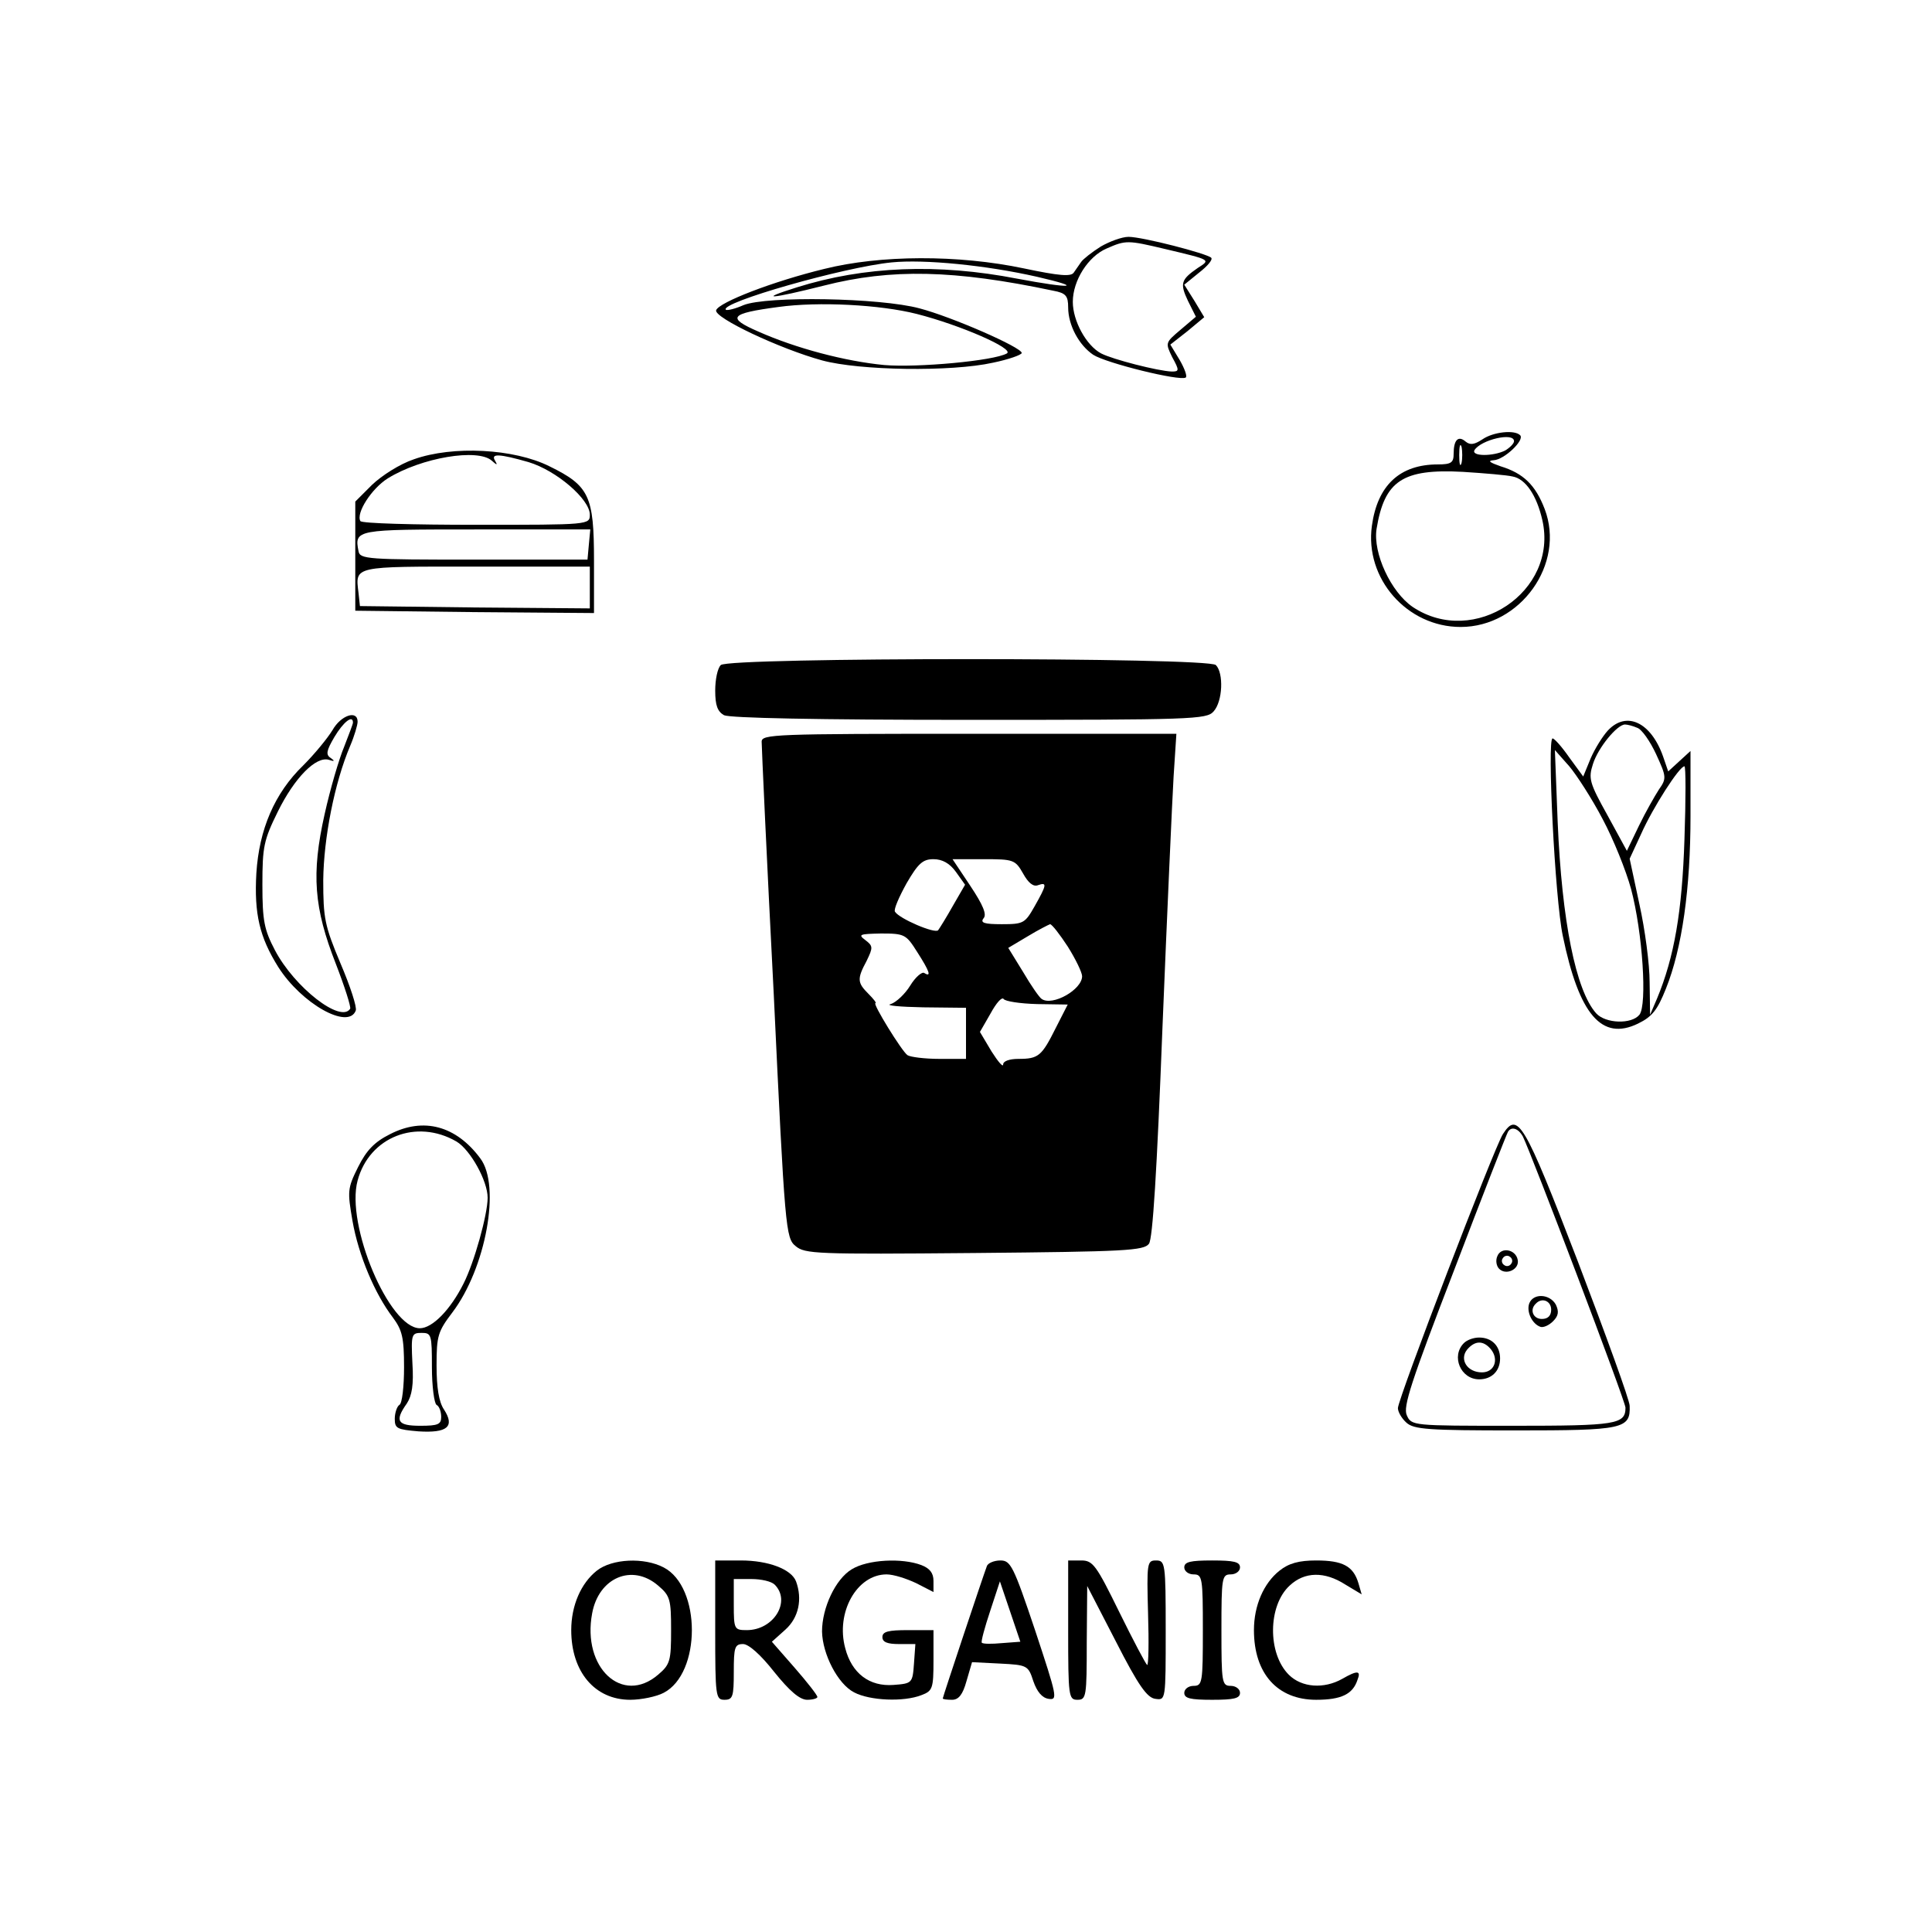 <?xml version="1.0" standalone="no"?>
<!DOCTYPE svg PUBLIC "-//W3C//DTD SVG 20010904//EN"
 "http://www.w3.org/TR/2001/REC-SVG-20010904/DTD/svg10.dtd">
<svg version="1.0" xmlns="http://www.w3.org/2000/svg"
 width="416pt" height="416pt" viewBox="0 0 416 416"
 preserveAspectRatio="xMidYMid meet">

<g transform="translate(0,416) scale(0.1,-0.1)"
fill="#000000" stroke="none">
<path d="M2370 3629 c-19 -12 -38 -27 -42 -33 -4 -6 -11 -16 -16 -23 -6 -9
-31 -7 -107 9 -142 30 -310 29 -430 -1 -111 -27 -227 -72 -233 -89 -5 -16 137
-83 228 -108 81 -22 278 -25 368 -5 34 7 62 17 62 21 0 12 -151 78 -220 96
-85 23 -329 27 -379 7 -18 -8 -35 -12 -38 -10 -15 15 255 92 357 102 70 7 203
-6 313 -31 104 -24 74 -26 -43 -4 -170 33 -329 27 -475 -19 -86 -27 -56 -25
59 4 145 37 281 34 494 -11 27 -5 32 -11 32 -36 0 -38 23 -81 54 -102 28 -18
186 -57 199 -49 4 2 -2 19 -13 38 l-20 33 37 29 36 30 -21 35 -22 35 32 26
c18 14 30 28 26 32 -9 9 -148 45 -178 45 -14 0 -41 -10 -60 -21z m138 -5 c101
-24 99 -23 71 -41 -36 -25 -39 -33 -21 -71 l17 -34 -33 -28 c-33 -28 -33 -28
-18 -59 16 -29 15 -31 -1 -31 -29 1 -127 26 -152 39 -32 17 -61 70 -61 111 0
46 33 98 73 115 41 18 45 18 125 -1z m-534 -140 c94 -24 211 -75 194 -85 -28
-16 -193 -31 -264 -25 -84 8 -190 36 -271 72 -69 30 -62 39 43 53 87 12 219 5
298 -15z"/>
<path d="M3192 3214 c-17 -11 -26 -13 -36 -5 -16 14 -26 4 -26 -26 0 -19 -5
-23 -34 -23 -82 0 -130 -45 -142 -132 -16 -114 76 -218 191 -218 129 0 226
136 181 254 -20 52 -46 77 -95 92 -23 8 -29 12 -15 13 23 1 68 44 57 54 -12
12 -58 7 -81 -9z m68 -4 c0 -5 -9 -14 -19 -20 -26 -13 -74 -13 -66 1 14 22 85
39 85 19z m-113 -47 c-3 -10 -5 -2 -5 17 0 19 2 27 5 18 2 -10 2 -26 0 -35z
m110 -29 c28 -5 52 -41 64 -94 35 -154 -147 -275 -279 -187 -47 32 -86 116
-78 168 17 104 56 130 186 123 47 -3 95 -7 107 -10z"/>
<path d="M891 3171 c-30 -10 -69 -35 -90 -55 l-36 -36 0 -118 0 -117 257 -3
257 -2 0 113 c0 139 -10 161 -96 203 -76 38 -208 45 -292 15z m168 -3 c11 -10
13 -10 7 0 -10 16 9 15 72 -3 60 -18 132 -80 132 -113 0 -22 -1 -22 -244 -22
-135 0 -247 3 -250 8 -10 17 24 70 59 92 73 45 194 65 224 38z m209 -180 l-3
-33 -245 0 c-228 0 -245 1 -248 18 -9 47 -7 47 253 47 l246 0 -3 -32z m2 -93
l0 -45 -247 2 -248 3 -3 28 c-7 59 -14 57 253 57 l245 0 0 -45z"/>
<path d="M1552 2728 c-7 -7 -12 -31 -12 -55 0 -32 5 -45 19 -53 13 -6 197 -10
529 -10 480 0 510 1 525 18 20 22 22 83 5 100 -17 17 -1049 17 -1066 0z"/>
<path d="M716 2588 c-11 -18 -39 -52 -63 -76 -62 -60 -95 -138 -101 -232 -5
-88 7 -138 47 -202 50 -79 151 -136 167 -94 3 7 -12 53 -33 102 -34 81 -37 97
-37 179 1 90 24 209 58 289 9 21 16 45 16 52 0 26 -36 14 -54 -18z m44 16 c0
-3 -9 -26 -19 -52 -11 -26 -30 -91 -42 -145 -29 -129 -23 -202 24 -322 19 -49
33 -93 31 -97 -20 -32 -120 46 -162 126 -23 44 -27 63 -27 141 0 82 3 96 33
157 36 73 82 120 110 112 12 -4 14 -3 4 4 -11 7 -9 16 8 45 19 32 40 49 40 31z"/>
<path d="M3462 2587 c-11 -12 -28 -39 -37 -60 l-16 -39 -30 41 c-16 23 -32 41
-36 41 -12 0 5 -345 22 -425 35 -170 84 -227 162 -189 31 15 42 30 60 75 35
87 53 216 53 372 l0 140 -24 -22 -24 -22 -11 32 c-26 74 -79 99 -119 56z m63
6 c10 -3 28 -29 41 -57 22 -48 23 -52 6 -76 -9 -14 -29 -49 -43 -78 l-26 -54
-42 77 c-39 70 -41 79 -31 110 11 35 52 85 69 85 5 0 17 -3 26 -7z m-74 -197
c23 -43 50 -110 61 -150 25 -94 35 -250 18 -271 -17 -21 -73 -19 -93 3 -44 49
-74 199 -83 412 l-6 155 31 -35 c16 -19 49 -70 72 -114z m176 -43 c-5 -156
-22 -254 -59 -343 l-15 -35 -1 70 c0 39 -10 114 -22 168 l-21 98 25 54 c25 56
82 145 93 145 3 0 3 -71 0 -157z"/>
<path d="M1640 2563 c0 -10 11 -254 26 -543 24 -508 26 -526 47 -543 20 -17
44 -18 385 -15 325 3 365 5 376 20 8 11 17 154 29 465 10 246 21 490 24 541
l6 92 -447 0 c-418 0 -446 -1 -446 -17z m418 -280 l20 -28 -26 -45 c-14 -25
-29 -49 -32 -53 -7 -8 -84 25 -93 40 -3 5 9 32 25 61 25 43 35 52 58 52 19 0
35 -9 48 -27z m145 -4 c11 -20 22 -29 32 -25 20 7 19 1 -7 -45 -21 -37 -24
-39 -71 -39 -38 0 -47 3 -39 13 7 8 -1 28 -29 70 l-38 57 67 0 c64 0 68 -1 85
-31z m96 -157 c17 -27 31 -56 31 -64 0 -29 -64 -65 -87 -49 -5 3 -23 29 -40
58 l-32 52 42 25 c23 14 45 25 48 26 4 0 21 -22 38 -48z m-324 -12 c27 -42 31
-55 15 -45 -5 3 -19 -9 -30 -27 -11 -18 -30 -36 -42 -40 -13 -3 19 -6 70 -7
l92 -1 0 -55 0 -55 -57 0 c-32 0 -63 4 -69 8 -12 8 -76 112 -69 112 3 0 -4 9
-15 20 -24 24 -25 32 -4 71 14 29 14 32 -3 45 -16 12 -12 13 34 14 51 0 54 -2
78 -40z m258 -112 l66 -1 -26 -51 c-30 -60 -37 -66 -80 -66 -20 0 -33 -5 -33
-12 0 -7 -11 6 -25 28 l-25 42 23 40 c12 22 24 36 28 31 3 -5 35 -10 72 -11z"/>
<path d="M840 1718 c-34 -17 -51 -35 -69 -71 -23 -46 -23 -52 -12 -116 13 -74
48 -157 87 -208 20 -27 24 -43 24 -107 0 -41 -4 -78 -10 -81 -5 -3 -10 -17
-10 -30 0 -21 5 -23 51 -27 62 -4 79 10 55 47 -11 16 -16 47 -16 95 0 64 3 73
34 114 72 95 105 273 60 332 -52 70 -122 89 -194 52z m143 -16 c30 -18 67 -85
67 -121 0 -36 -29 -140 -52 -185 -28 -56 -67 -96 -94 -96 -66 0 -160 223 -134
318 25 94 127 134 213 84z m-53 -486 c0 -41 5 -78 10 -81 6 -3 10 -15 10 -26
0 -16 -7 -19 -45 -19 -49 0 -56 10 -29 48 11 17 15 40 12 87 -3 62 -2 65 20
65 21 0 22 -4 22 -74z"/>
<path d="M3236 1718 c-19 -30 -226 -570 -226 -590 0 -8 8 -22 18 -31 16 -15
48 -17 235 -17 232 0 248 3 246 53 0 12 -51 152 -112 312 -116 301 -129 322
-161 273z m43 -5 c18 -36 221 -570 221 -584 0 -36 -20 -39 -242 -39 -217 0
-219 0 -229 23 -8 18 9 71 102 312 61 160 113 293 116 298 7 12 22 8 32 -10z"/>
<path d="M3224 1455 c-4 -9 -2 -21 4 -27 15 -15 44 -1 40 19 -4 23 -36 29 -44
8z m30 -16 c-3 -5 -10 -7 -15 -3 -5 3 -7 10 -3 15 3 5 10 7 15 3 5 -3 7 -10 3
-15z"/>
<path d="M3293 1354 c-7 -18 6 -45 24 -51 6 -2 18 3 27 12 12 12 13 21 6 36
-13 23 -48 25 -57 3z m47 -14 c0 -13 -7 -20 -20 -20 -19 0 -27 20 -13 33 13
14 33 6 33 -13z"/>
<path d="M3152 1268 c-28 -28 -7 -78 33 -78 27 0 45 18 45 45 0 27 -18 45 -45
45 -12 0 -26 -5 -33 -12z m58 -13 c18 -22 8 -50 -19 -50 -32 0 -49 28 -32 49
17 20 35 20 51 1z"/>
<path d="M1285 778 c-34 -27 -55 -75 -55 -128 0 -90 51 -150 127 -150 24 0 57
7 72 15 81 42 81 228 0 270 -42 22 -111 19 -144 -7z m132 -32 c26 -22 28 -30
28 -96 0 -66 -2 -74 -28 -96 -77 -66 -164 15 -142 132 14 77 86 108 142 60z"/>
<path d="M1540 650 c0 -143 1 -150 20 -150 18 0 20 7 20 60 0 53 2 60 20 60
12 0 38 -23 67 -60 33 -41 55 -60 71 -60 12 0 22 3 22 6 0 4 -22 32 -49 63
l-49 56 29 26 c29 26 37 66 23 104 -10 26 -59 45 -119 45 l-55 0 0 -150z m128
98 c36 -36 -2 -98 -60 -98 -27 0 -28 2 -28 55 l0 55 38 0 c21 0 43 -5 50 -12z"/>
<path d="M1834 781 c-35 -21 -64 -83 -64 -134 1 -49 34 -113 69 -131 34 -18
107 -21 145 -6 24 9 26 14 26 75 l0 65 -55 0 c-42 0 -55 -3 -55 -15 0 -11 11
-15 36 -15 l35 0 -3 -42 c-3 -42 -4 -43 -44 -46 -52 -4 -90 25 -104 79 -21 77
25 159 89 159 15 0 43 -9 64 -19 l37 -19 0 24 c0 17 -8 27 -26 34 -42 16 -116
12 -150 -9z"/>
<path d="M2125 788 c-9 -24 -95 -282 -95 -285 0 -2 9 -3 20 -3 14 0 23 11 31
40 l12 41 60 -3 c59 -3 61 -4 72 -38 8 -23 19 -36 33 -38 20 -3 18 5 -29 147
-47 140 -53 151 -75 151 -14 0 -27 -6 -29 -12z m32 -166 c-21 -2 -41 -2 -43 1
-2 2 6 32 18 68 l21 64 22 -65 22 -65 -40 -3z"/>
<path d="M2300 650 c0 -143 1 -150 20 -150 19 0 20 7 20 123 l1 122 62 -120
c48 -94 67 -121 85 -123 22 -3 22 -3 22 147 0 146 -1 151 -21 151 -19 0 -20
-5 -17 -114 2 -63 1 -113 -2 -111 -3 2 -30 53 -60 114 -50 102 -57 111 -82
111 l-28 0 0 -150z"/>
<path d="M2550 785 c0 -8 9 -15 20 -15 19 0 20 -7 20 -120 0 -113 -1 -120 -20
-120 -11 0 -20 -7 -20 -15 0 -12 13 -15 60 -15 47 0 60 3 60 15 0 8 -9 15 -20
15 -19 0 -20 7 -20 120 0 113 1 120 20 120 11 0 20 7 20 15 0 12 -13 15 -60
15 -47 0 -60 -3 -60 -15z"/>
<path d="M2755 778 c-34 -27 -55 -75 -55 -128 0 -94 51 -150 134 -150 54 0 79
12 89 43 8 20 0 21 -33 2 -39 -22 -87 -19 -115 9 -46 46 -45 149 2 192 32 30
75 31 120 2 l35 -21 -7 24 c-11 37 -34 49 -91 49 -37 0 -59 -6 -79 -22z"/>
</g>
</svg>
